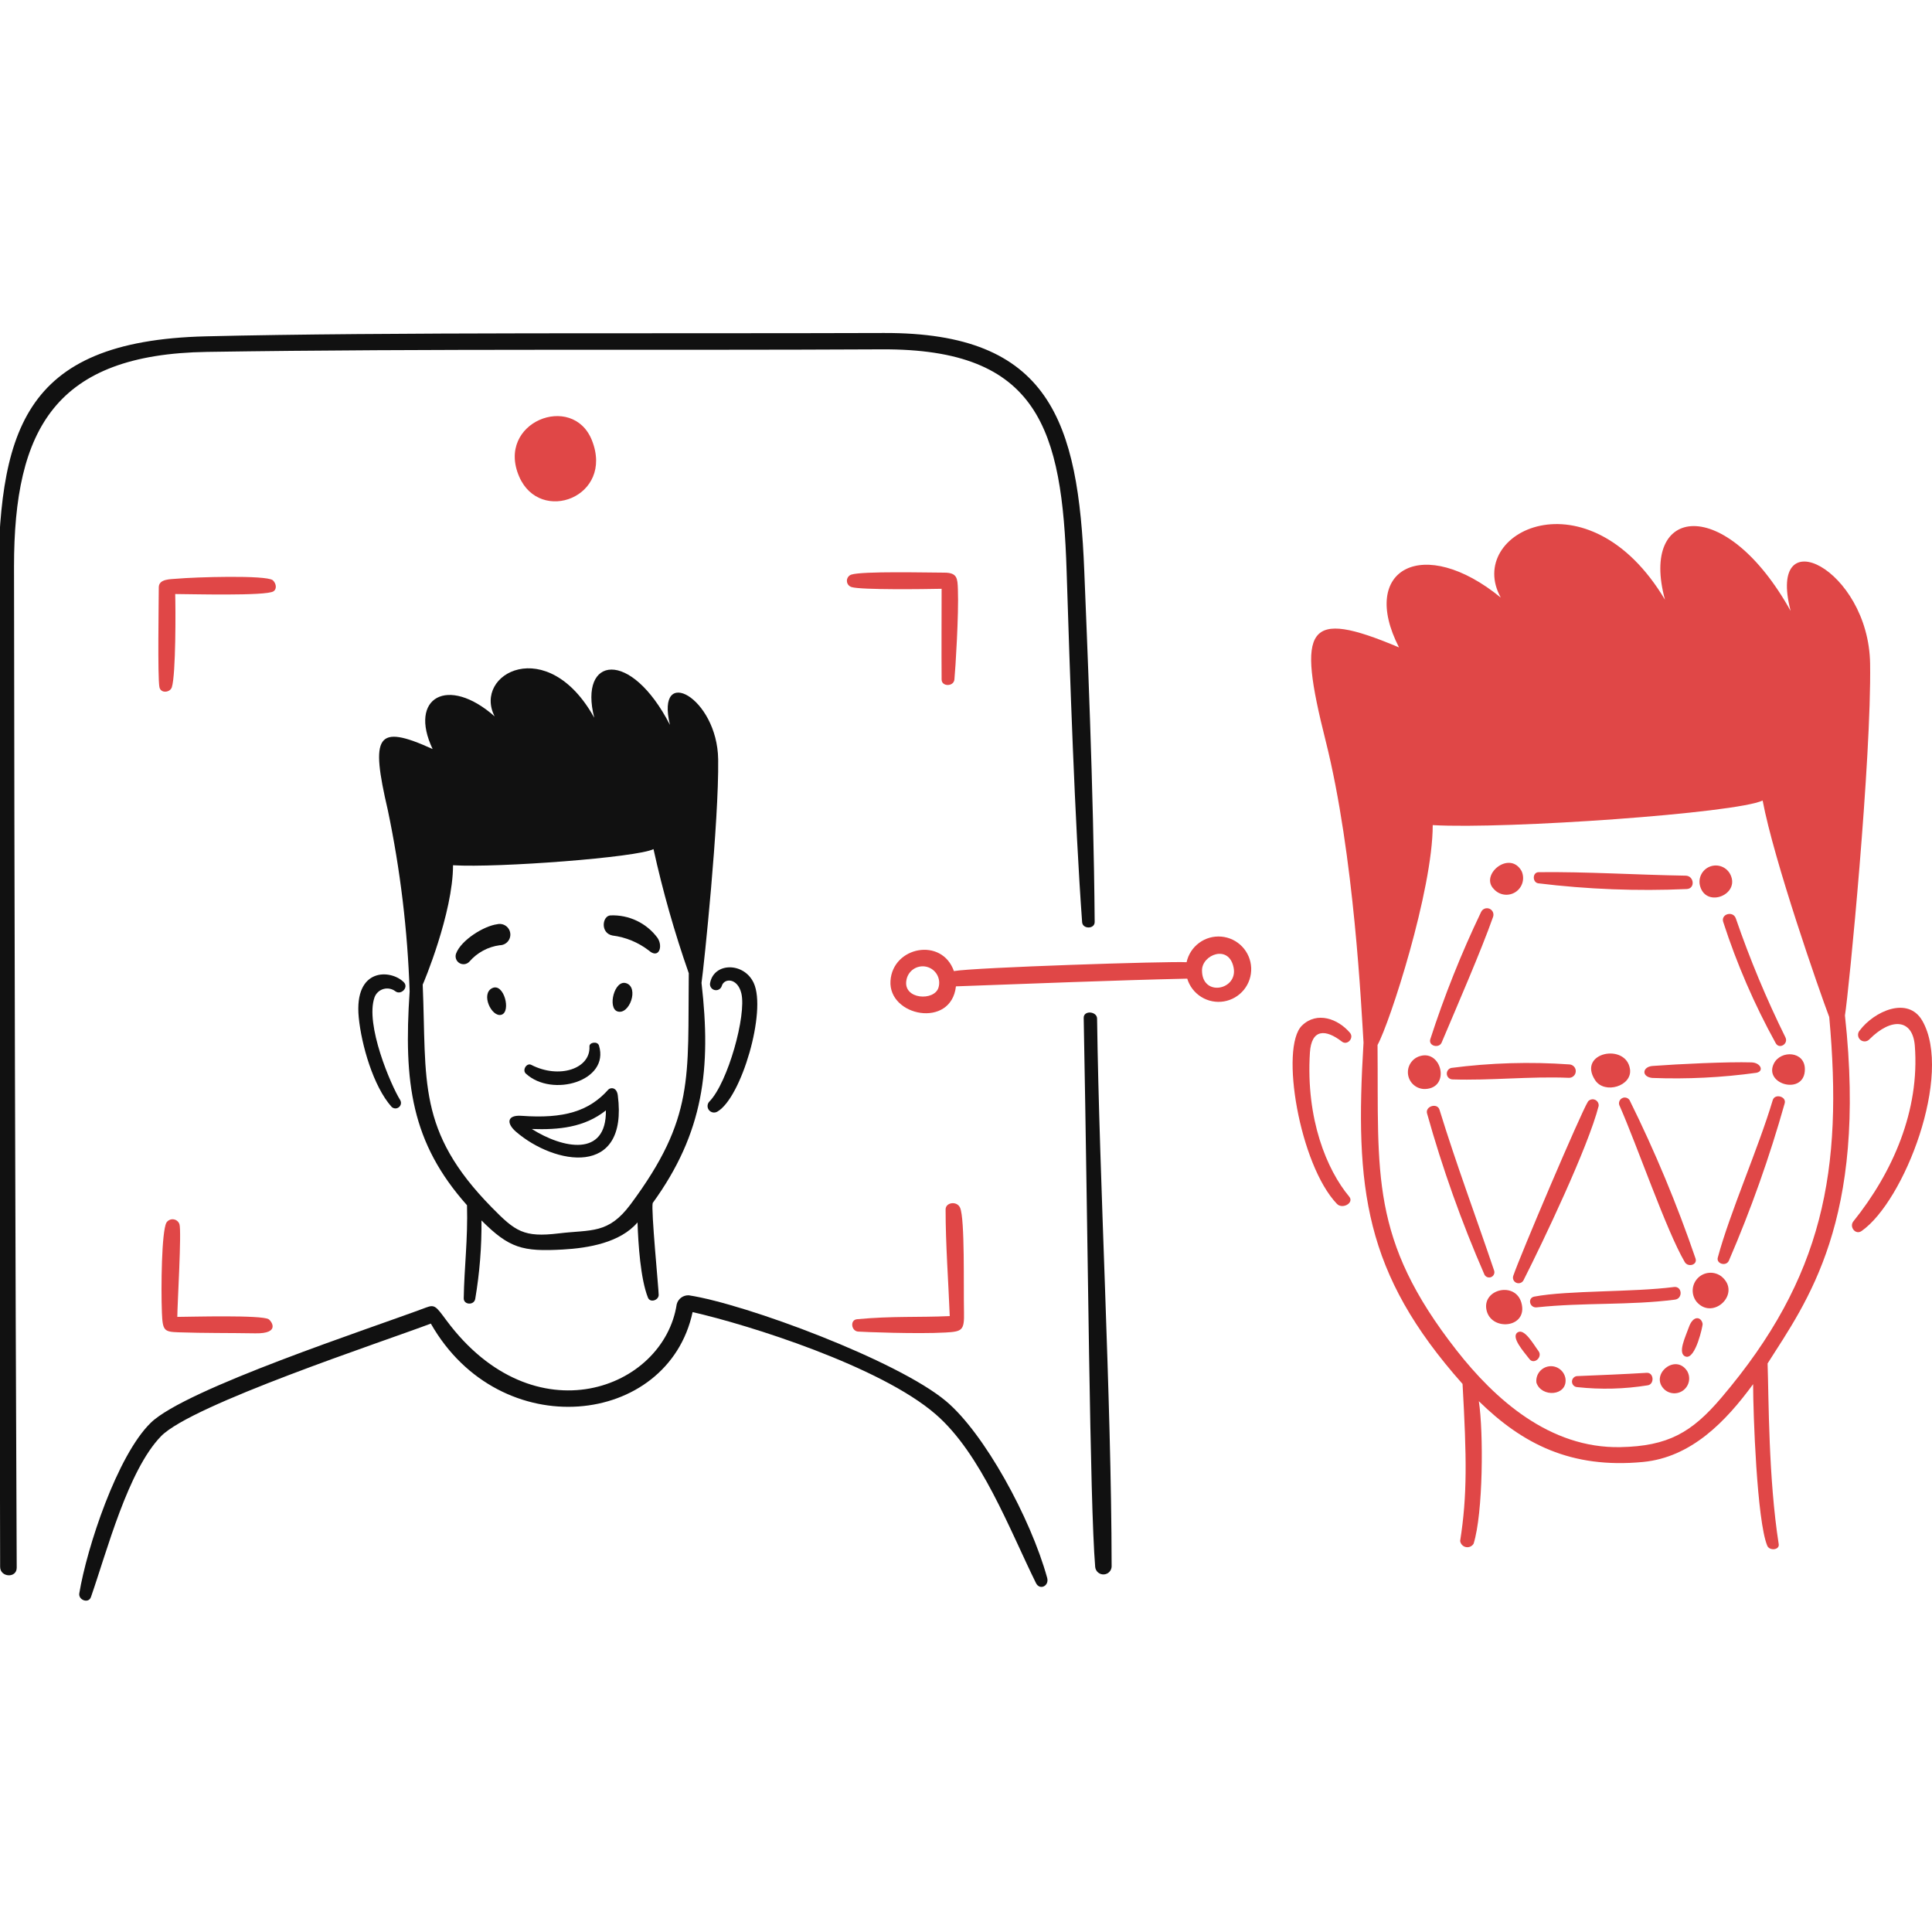<svg viewBox="0 0 280 280" fill="none" xmlns="http://www.w3.org/2000/svg"><g clip-path="url(#clip0_5383_31741)"><path d="M103.966 161.103C107.44 159.122 111.135 146.553 109.235 142.461C107.828 139.428 103.482 139.444 102.913 142.461C102.869 142.679 102.91 142.905 103.027 143.094C103.144 143.283 103.329 143.42 103.543 143.477C103.758 143.535 103.987 143.509 104.183 143.404C104.379 143.299 104.527 143.124 104.599 142.914C104.925 141.723 106.891 141.682 107.443 143.967C108.207 147.13 105.479 156.925 102.806 159.648C102.649 159.812 102.556 160.028 102.545 160.255C102.535 160.482 102.607 160.706 102.749 160.884C102.891 161.061 103.092 161.182 103.316 161.222C103.54 161.262 103.771 161.22 103.966 161.103Z" fill="#111111"/><path d="M56.206 117.412C58.017 126.065 59.074 134.859 59.368 143.694C58.483 156.931 59.61 165.593 67.682 174.673C67.819 179.626 67.282 183.66 67.208 188.152C67.192 189.132 68.709 189.205 68.874 188.247C69.513 184.491 69.816 180.685 69.78 176.876C73.805 180.902 75.734 181.418 81.562 181.09C85.26 180.884 89.887 180.101 92.394 177.16C92.501 180.322 92.825 185.327 93.902 188.056C94.218 188.857 95.451 188.447 95.461 187.677C95.472 186.907 94.324 175.221 94.597 174.346C101.973 164.167 103.101 154.882 101.669 142.448C102.016 140.065 104.208 119.04 104.082 110.052C103.957 101.064 94.966 96.204 97.094 105.057C91.394 93.971 83.838 95.108 86.125 104.024C79.339 91.78 68.495 97.638 71.687 103.824C64.901 97.837 59.167 101.095 62.699 108.556C54.51 104.83 53.676 106.556 56.206 117.412ZM65.687 125.4C72.211 125.79 92.381 124.263 94.71 123.06C96.053 129.153 97.76 135.16 99.822 141.049C99.652 156.151 100.707 161.997 91.391 174.536C88.146 178.895 85.709 178.18 80.99 178.751C75.887 179.369 74.673 178.456 71.262 174.979C60.359 163.875 61.852 156.636 61.262 142.698C61.346 142.571 65.656 132.317 65.656 125.394L65.687 125.4Z" fill="#111111"/><path d="M51.991 147.445C52.375 151.396 54.098 157.446 56.755 160.417C56.895 160.551 57.079 160.631 57.273 160.64C57.467 160.649 57.658 160.587 57.81 160.466C57.962 160.345 58.065 160.173 58.099 159.982C58.133 159.79 58.097 159.593 57.997 159.427C56.669 157.308 52.866 148.456 54.288 144.515C54.397 144.23 54.571 143.974 54.797 143.768C55.023 143.563 55.293 143.413 55.587 143.331C55.882 143.248 56.191 143.237 56.491 143.296C56.79 143.355 57.072 143.484 57.312 143.672C58.114 144.262 59.261 143.114 58.535 142.365C56.709 140.484 51.282 140.141 51.991 147.445Z" fill="#111111"/><path d="M90.751 142.493C89.032 141.938 88.023 146.104 89.487 146.582C91.216 147.147 92.657 143.108 90.751 142.493Z" fill="#111111"/><path d="M74.785 164.022C80.358 168.831 91.08 170.764 89.537 158.753C89.381 157.53 88.484 157.593 88.178 157.898C85.365 161.06 81.716 162.157 75.595 161.713C73.478 161.56 73.35 162.781 74.785 164.022ZM87.811 160.924C87.906 167.765 81.583 166.468 77.072 163.622C80.929 163.758 84.691 163.42 87.816 160.923L87.811 160.924Z" fill="#111111"/><path d="M88.76 135.581C90.678 135.822 92.497 136.571 94.029 137.751C95.461 139.027 96.135 137.214 95.303 135.939C94.52 134.875 93.486 134.019 92.293 133.448C91.1 132.878 89.785 132.61 88.465 132.667C87.283 132.737 86.967 135.222 88.76 135.581Z" fill="#111111"/><path d="M86.809 151.535C86.6 150.851 85.397 151.062 85.428 151.652C85.605 154.897 81.032 156.409 76.998 154.328C76.332 153.985 75.649 155.077 76.208 155.593C80.013 159.112 88.385 156.676 86.809 151.535Z" fill="#111111"/><path d="M72.066 133.946C70.095 134.204 66.841 136.259 66.112 138.161C66.01 138.412 66.001 138.692 66.085 138.95C66.169 139.208 66.342 139.428 66.573 139.57C66.804 139.713 67.078 139.769 67.347 139.729C67.615 139.689 67.861 139.555 68.04 139.351C69.165 138.056 70.724 137.216 72.424 136.991C72.642 136.99 72.857 136.944 73.055 136.854C73.254 136.765 73.431 136.634 73.575 136.472C73.719 136.309 73.828 136.118 73.893 135.91C73.958 135.702 73.979 135.483 73.953 135.267C73.928 135.051 73.857 134.843 73.745 134.656C73.634 134.47 73.484 134.309 73.306 134.184C73.127 134.059 72.925 133.973 72.711 133.932C72.498 133.891 72.278 133.896 72.066 133.946Z" fill="#111111"/><path d="M72.666 147.066C74.123 146.638 73.025 142.378 71.329 143.21C69.632 144.042 71.256 147.482 72.666 147.066Z" fill="#111111"/><path d="M137.109 203.069C130.083 197.168 108.075 188.989 99.835 187.726C99.437 187.706 99.045 187.824 98.724 188.06C98.403 188.296 98.174 188.636 98.075 189.022C96.178 201.384 77.387 208.446 64.71 191.372C63.192 189.329 63.013 189.02 61.75 189.497C53.821 192.48 26.911 201.269 21.851 206.199C16.983 210.943 12.586 224.294 11.492 230.922C11.333 231.882 12.832 232.452 13.179 231.46C15.486 224.856 18.547 213.065 23.347 208.139C27.799 203.566 55.268 194.533 62.44 191.826C72.483 209.467 96.812 206.768 100.378 190.161C108.46 191.994 127.594 198.007 135.617 204.977C142.212 210.704 146.298 221.647 150.139 229.426C150.687 230.532 152.09 229.848 151.762 228.668C149.35 219.952 142.634 207.702 137.109 203.069Z" fill="#111111"/><path d="M158.649 133.619C158.494 114.198 157.511 92.067 157.142 82.772C156.279 61.087 152.189 48.173 128.081 48.26C96.286 48.373 55.904 48.112 29.843 48.744C2.864 49.399 -0.226 62.813 -0.297 85.997C-0.445 133.009 -0.029 180.062 0.019 227.084C0.019 228.622 2.429 228.759 2.422 227.2C2.211 178.84 2.082 130.473 2.032 82.098C2.025 62.138 8.039 51.336 30.011 50.999C62.532 50.502 95.233 50.804 127.786 50.63C150.569 50.508 153.934 62.222 154.584 82.805C155.051 97.556 155.765 119.094 156.83 133.662C156.911 134.674 158.657 134.674 158.649 133.619Z" fill="#111111"/><path d="M158.997 147.615C158.982 146.562 157.036 146.382 157.058 147.521C157.707 181.244 157.935 217.485 158.722 227.084C158.735 227.241 158.779 227.393 158.851 227.532C158.923 227.672 159.022 227.796 159.142 227.897C159.262 227.998 159.401 228.075 159.55 228.123C159.7 228.171 159.857 228.188 160.014 228.175C160.17 228.162 160.323 228.118 160.462 228.046C160.601 227.974 160.725 227.875 160.827 227.755C160.928 227.635 161.005 227.497 161.052 227.347C161.1 227.198 161.118 227.04 161.105 226.884C161.072 202.646 159.318 171.17 158.997 147.615Z" fill="#111111"/><path d="M39.535 84.091C38.566 83.31 28.154 83.639 25.645 83.869C24.718 83.955 23.011 83.869 23.011 85.133C23.011 87.051 22.824 98.224 23.106 99.59C23.3 100.54 24.661 100.384 24.907 99.59C25.497 97.71 25.456 88.125 25.392 86.091C27.3 86.091 38.569 86.408 39.63 85.701C40.206 85.313 39.978 84.49 39.535 84.091Z" fill="#E04747"/><path d="M139.153 175.057C138.719 174.008 137.044 174.235 137.044 175.278C137.044 180.431 137.444 185.584 137.645 190.738C133.039 190.949 129.307 190.71 124.209 191.191C123.154 191.29 123.366 192.902 124.356 192.982C125.084 193.041 132.945 193.349 137.002 193.119C139.448 192.981 139.768 192.824 139.71 190.169C139.631 186.407 139.85 176.74 139.153 175.057Z" fill="#E04747"/><path d="M136.466 85.332C136.466 89.716 136.435 94.099 136.466 98.483C136.466 99.538 138.215 99.538 138.32 98.483C138.468 96.987 138.968 88.999 138.826 85.405C138.766 83.836 138.752 82.998 136.867 82.992C134.495 82.992 125.001 82.75 123.378 83.277C123.186 83.343 123.02 83.469 122.905 83.636C122.79 83.804 122.732 84.004 122.739 84.207C122.746 84.41 122.818 84.605 122.944 84.764C123.071 84.923 123.245 85.037 123.441 85.09C124.884 85.51 134.032 85.385 136.466 85.332Z" fill="#E04747"/><path d="M38.934 191.191C37.886 190.549 27.689 190.843 25.698 190.853C25.698 189.146 26.346 178.367 26.003 177.407C25.937 177.22 25.819 177.056 25.664 176.933C25.509 176.81 25.323 176.734 25.126 176.712C24.93 176.69 24.731 176.723 24.552 176.809C24.374 176.895 24.223 177.029 24.117 177.196C23.421 178.472 23.322 186.575 23.464 190.222C23.566 192.867 23.79 193.016 25.877 193.088C29.576 193.217 33.253 193.172 37.005 193.236C40.756 193.299 39.281 191.399 38.934 191.191Z" fill="#E04747"/><path d="M171.97 139.452C169.272 139.294 141.156 140.21 138.247 140.737C136.519 135.805 129.395 137.165 129.057 142.138C128.708 147.313 137.857 149.104 138.542 142.949C149.08 142.57 161.642 142.064 172.064 141.833C172.398 142.936 173.122 143.879 174.101 144.486C175.081 145.093 176.248 145.323 177.384 145.132C178.52 144.94 179.548 144.342 180.275 143.447C181.001 142.553 181.377 141.424 181.331 140.273C181.285 139.121 180.822 138.026 180.027 137.192C179.231 136.358 178.16 135.842 177.012 135.742C175.864 135.641 174.719 135.962 173.791 136.645C172.862 137.328 172.215 138.326 171.97 139.452ZM136.023 143.097C135.458 145.144 130.828 144.867 131.366 142.044C131.42 141.723 131.538 141.416 131.715 141.142C131.891 140.869 132.121 140.634 132.391 140.452C132.662 140.271 132.966 140.146 133.286 140.087C133.606 140.027 133.935 140.033 134.252 140.105C134.57 140.177 134.869 140.313 135.132 140.504C135.396 140.696 135.617 140.939 135.783 141.219C135.948 141.499 136.055 141.81 136.097 142.133C136.138 142.456 136.113 142.784 136.023 143.097ZM174.203 140.632C174.203 138.356 178.121 136.796 178.788 140.253C179.414 143.494 174.203 144.537 174.203 140.632Z" fill="#E04747"/><path d="M75.249 69.086C78.279 76.065 89.043 72.025 85.787 63.818C83.007 56.804 71.818 61.182 75.249 69.086Z" fill="#E04747"/><path d="M194.48 150.959C195.263 151.567 196.281 150.433 195.65 149.685C193.931 147.652 190.861 146.52 188.694 148.631C185.449 151.787 188.349 168.818 193.753 174.471C194.551 175.306 196.3 174.334 195.533 173.418C192.319 169.573 189.234 162.217 189.843 152.551C190.062 149.07 192.139 149.14 194.48 150.959Z" fill="#E04747"/><path d="M267.384 147.173C267.963 143.536 271.241 109.909 271.03 96.168C270.819 82.426 256.002 75.006 259.511 88.538C250.027 71.55 237.581 73.278 241.301 86.915C230.121 68.188 212.24 77.145 217.506 86.608C206.324 77.452 196.893 82.394 202.754 93.828C189.265 88.126 187.948 90.771 192.121 107.359C196.294 123.946 197.315 146.509 197.612 151.103C196.346 172.18 197.663 184.478 211.964 200.571C212.564 211.278 212.66 216.695 211.616 223.323C211.645 223.539 211.741 223.741 211.891 223.901C212.04 224.061 212.235 224.17 212.449 224.214C212.663 224.258 212.886 224.234 213.086 224.146C213.286 224.058 213.454 223.91 213.566 223.723C214.957 219.276 215.01 207.526 214.324 203.07C220.649 209.266 227.676 212.874 238.111 211.88C245.128 211.211 250.133 205.989 254.075 200.603C254.075 204.766 254.62 220.371 256.12 224.009C256.446 224.799 257.918 224.652 257.785 223.798C256.288 214.194 256.351 202.816 256.173 197.6C261.82 188.694 270.651 176.995 267.384 147.173ZM249.468 202.573C245.174 207.625 241.738 209.592 234.831 209.729C224.59 209.931 216.643 202.782 211.098 195.701C198.456 179.555 199.813 170.167 199.643 151.445C201.403 148.284 207.642 129.041 207.642 119.581C218.381 120.191 251.619 117.852 255.454 116.018C257.098 124.764 263.685 143.64 265.108 147.401C267.12 169.619 264.312 185.114 249.468 202.573Z" fill="#E04747"/><path d="M278.608 147.954C276.522 144.294 271.599 146.573 269.523 149.343C269.355 149.532 269.269 149.779 269.284 150.031C269.299 150.283 269.413 150.519 269.601 150.687C269.79 150.855 270.038 150.941 270.29 150.926C270.542 150.912 270.778 150.797 270.945 150.609C274.107 147.448 277.208 147.647 277.511 151.568C278.233 160.915 274.334 169.881 268.606 177.008C267.971 177.795 268.911 179.03 269.796 178.409C276.023 174.042 283.038 155.725 278.608 147.954Z" fill="#E04747"/><path d="M230.152 159.628C229.103 161.274 220.268 182.069 219.308 184.919C219.247 185.109 219.258 185.316 219.34 185.499C219.422 185.681 219.569 185.827 219.752 185.908C219.935 185.989 220.141 186 220.332 185.938C220.522 185.876 220.683 185.746 220.783 185.572C223.586 180.051 230.162 166.269 231.69 160.281C231.709 160.095 231.668 159.908 231.573 159.747C231.478 159.586 231.334 159.46 231.162 159.387C230.99 159.314 230.799 159.298 230.617 159.341C230.435 159.385 230.272 159.485 230.152 159.628Z" fill="#E04747"/><path d="M257.098 154.105C255.501 157.185 261.595 158.825 261.576 154.949C261.564 152.314 258.102 152.168 257.098 154.105Z" fill="#E04747"/><path d="M256.919 159.44C254.832 166.444 250.712 175.718 248.953 182.265C248.716 183.15 250.164 183.593 250.566 182.698C253.763 175.287 256.464 167.672 258.65 159.903C258.939 158.908 257.217 158.439 256.919 159.44Z" fill="#E04747"/><path d="M236.232 154.959C235.688 151.093 228.545 152.507 231.174 156.541C232.541 158.638 236.576 157.405 236.232 154.959Z" fill="#E04747"/><path d="M249.743 133.619C251.712 139.705 254.26 145.588 257.351 151.188C257.872 152.118 259.212 151.289 258.763 150.354C256.004 144.769 253.603 139.014 251.576 133.124C251.185 131.941 249.359 132.458 249.743 133.619Z" fill="#E04747"/><path d="M245.907 188.694C248.304 191.417 252.436 187.422 249.49 184.994C248.986 184.606 248.356 184.417 247.721 184.463C247.086 184.509 246.49 184.787 246.047 185.245C245.604 185.702 245.345 186.306 245.319 186.942C245.293 187.578 245.503 188.202 245.907 188.694Z" fill="#E04747"/><path d="M222.712 189.472C229.588 188.745 236.15 189.205 242.735 188.355C243.936 188.208 243.788 186.368 242.608 186.522C236.647 187.295 227.248 186.988 222.364 187.913C221.34 188.108 221.678 189.583 222.712 189.472Z" fill="#E04747"/><path d="M244.747 192.391C244.318 193.644 243.035 196.19 244.305 196.607C245.733 197.077 246.795 192.086 246.759 191.875C246.587 190.84 245.389 190.522 244.747 192.391Z" fill="#E04747"/><path d="M253.832 153.969C250.396 153.867 243.294 154.204 239.51 154.486C238.025 154.596 237.845 156.045 239.447 156.223C244.496 156.418 249.553 156.168 254.559 155.475C255.693 155.244 255.19 154.009 253.832 153.969Z" fill="#E04747"/><path d="M220.488 188.796C219.619 185.729 214.938 186.783 215.408 189.714C215.939 193.021 221.548 192.536 220.488 188.796Z" fill="#E04747"/><path d="M222.964 195.797C222.277 194.889 220.92 192.424 219.93 193.109C218.94 193.793 220.822 195.881 221.657 196.966C222.321 197.828 223.627 196.67 222.964 195.797Z" fill="#E04747"/><path d="M216.525 184.097C213.88 176.267 211.067 168.77 208.623 160.829C208.3 159.777 206.523 160.33 206.82 161.366C209.047 169.333 211.825 177.137 215.134 184.719C215.222 184.896 215.374 185.031 215.56 185.097C215.745 185.164 215.949 185.156 216.128 185.076C216.308 184.995 216.45 184.848 216.524 184.666C216.598 184.484 216.598 184.28 216.525 184.097Z" fill="#E04747"/><path d="M238.646 198.958C235.231 199.17 232.059 199.284 228.656 199.431C228.443 199.423 228.236 199.499 228.08 199.644C227.924 199.788 227.831 199.988 227.823 200.201C227.815 200.413 227.891 200.62 228.035 200.776C228.179 200.933 228.38 201.025 228.592 201.033C231.992 201.405 235.427 201.316 238.804 200.769C239.804 200.61 239.699 198.891 238.646 198.958Z" fill="#E04747"/><path d="M222.67 200.39C223.386 202.562 227.147 202.345 226.886 199.843C226.811 199.286 226.519 198.781 226.073 198.438C225.626 198.096 225.063 197.944 224.505 198.017C223.947 198.089 223.441 198.38 223.097 198.824C222.753 199.269 222.599 199.832 222.67 200.39Z" fill="#E04747"/><path d="M205.808 153.053C205.239 153.216 204.748 153.58 204.428 154.079C204.109 154.577 203.981 155.175 204.07 155.76C204.16 156.345 204.459 156.878 204.913 157.259C205.366 157.639 205.943 157.841 206.535 157.827C210.247 157.7 208.96 152.11 205.808 153.053Z" fill="#E04747"/><path d="M210.477 156.435C216.059 156.621 221.662 155.972 227.339 156.204C227.466 156.212 227.593 156.195 227.714 156.154C227.835 156.113 227.946 156.048 228.042 155.964C228.138 155.88 228.216 155.778 228.273 155.663C228.329 155.549 228.362 155.424 228.37 155.297C228.379 155.17 228.362 155.042 228.321 154.921C228.28 154.801 228.215 154.689 228.131 154.593C228.047 154.498 227.944 154.419 227.83 154.363C227.716 154.307 227.591 154.273 227.464 154.265C221.753 153.861 216.017 154.03 210.34 154.77C210.141 154.815 209.966 154.93 209.845 155.093C209.725 155.257 209.668 155.459 209.685 155.662C209.701 155.865 209.791 156.055 209.936 156.197C210.082 156.339 210.274 156.424 210.477 156.435Z" fill="#E04747"/><path d="M222.911 128.014C230.06 128.888 237.268 129.166 244.462 128.846C245.727 128.772 245.517 126.928 244.305 126.908C237.339 126.798 229.803 126.318 222.997 126.402C222.069 126.412 222.069 127.858 222.911 128.014Z" fill="#E04747"/><path d="M208.929 151.106C211.219 145.685 214.673 137.744 216.379 132.906C216.467 132.679 216.464 132.427 216.369 132.202C216.275 131.977 216.096 131.798 215.872 131.702C215.648 131.607 215.395 131.602 215.168 131.689C214.94 131.776 214.755 131.948 214.652 132.169C211.782 138.158 209.318 144.334 207.276 150.653C207.044 151.639 208.571 151.947 208.929 151.106Z" fill="#E04747"/><path d="M241.174 201.328C241.547 201.687 242.037 201.899 242.554 201.925C243.071 201.951 243.58 201.79 243.987 201.47C244.394 201.15 244.672 200.694 244.769 200.186C244.866 199.678 244.776 199.151 244.516 198.704C242.815 196.083 239.069 199.229 241.174 201.328Z" fill="#E04747"/><path d="M250.807 126.802C250.555 126.255 250.102 125.825 249.543 125.601C248.983 125.377 248.359 125.375 247.799 125.596C247.238 125.818 246.784 126.245 246.528 126.79C246.272 127.336 246.234 127.959 246.423 128.531C247.385 131.568 252.142 129.659 250.807 126.802Z" fill="#E04747"/><path d="M220.52 126.242C218.788 123.152 214.386 126.8 216.525 128.877C216.913 129.306 217.442 129.582 218.015 129.654C218.589 129.727 219.17 129.592 219.653 129.274C220.136 128.955 220.488 128.474 220.647 127.918C220.806 127.362 220.761 126.768 220.52 126.242Z" fill="#E04747"/><path d="M245.727 182.382C243.042 174.535 239.849 166.872 236.169 159.439C236.058 159.27 235.888 159.146 235.692 159.092C235.497 159.039 235.288 159.058 235.105 159.148C234.923 159.237 234.78 159.39 234.702 159.577C234.624 159.765 234.618 159.975 234.684 160.167C237.265 165.994 241.48 178.32 244.168 182.908C244.638 183.709 246.049 183.329 245.727 182.382Z" fill="#E04747"/></g><defs><clipPath id="clip0_5383_31741"><rect width="280" height="280" fill="white"/></clipPath></defs></svg>